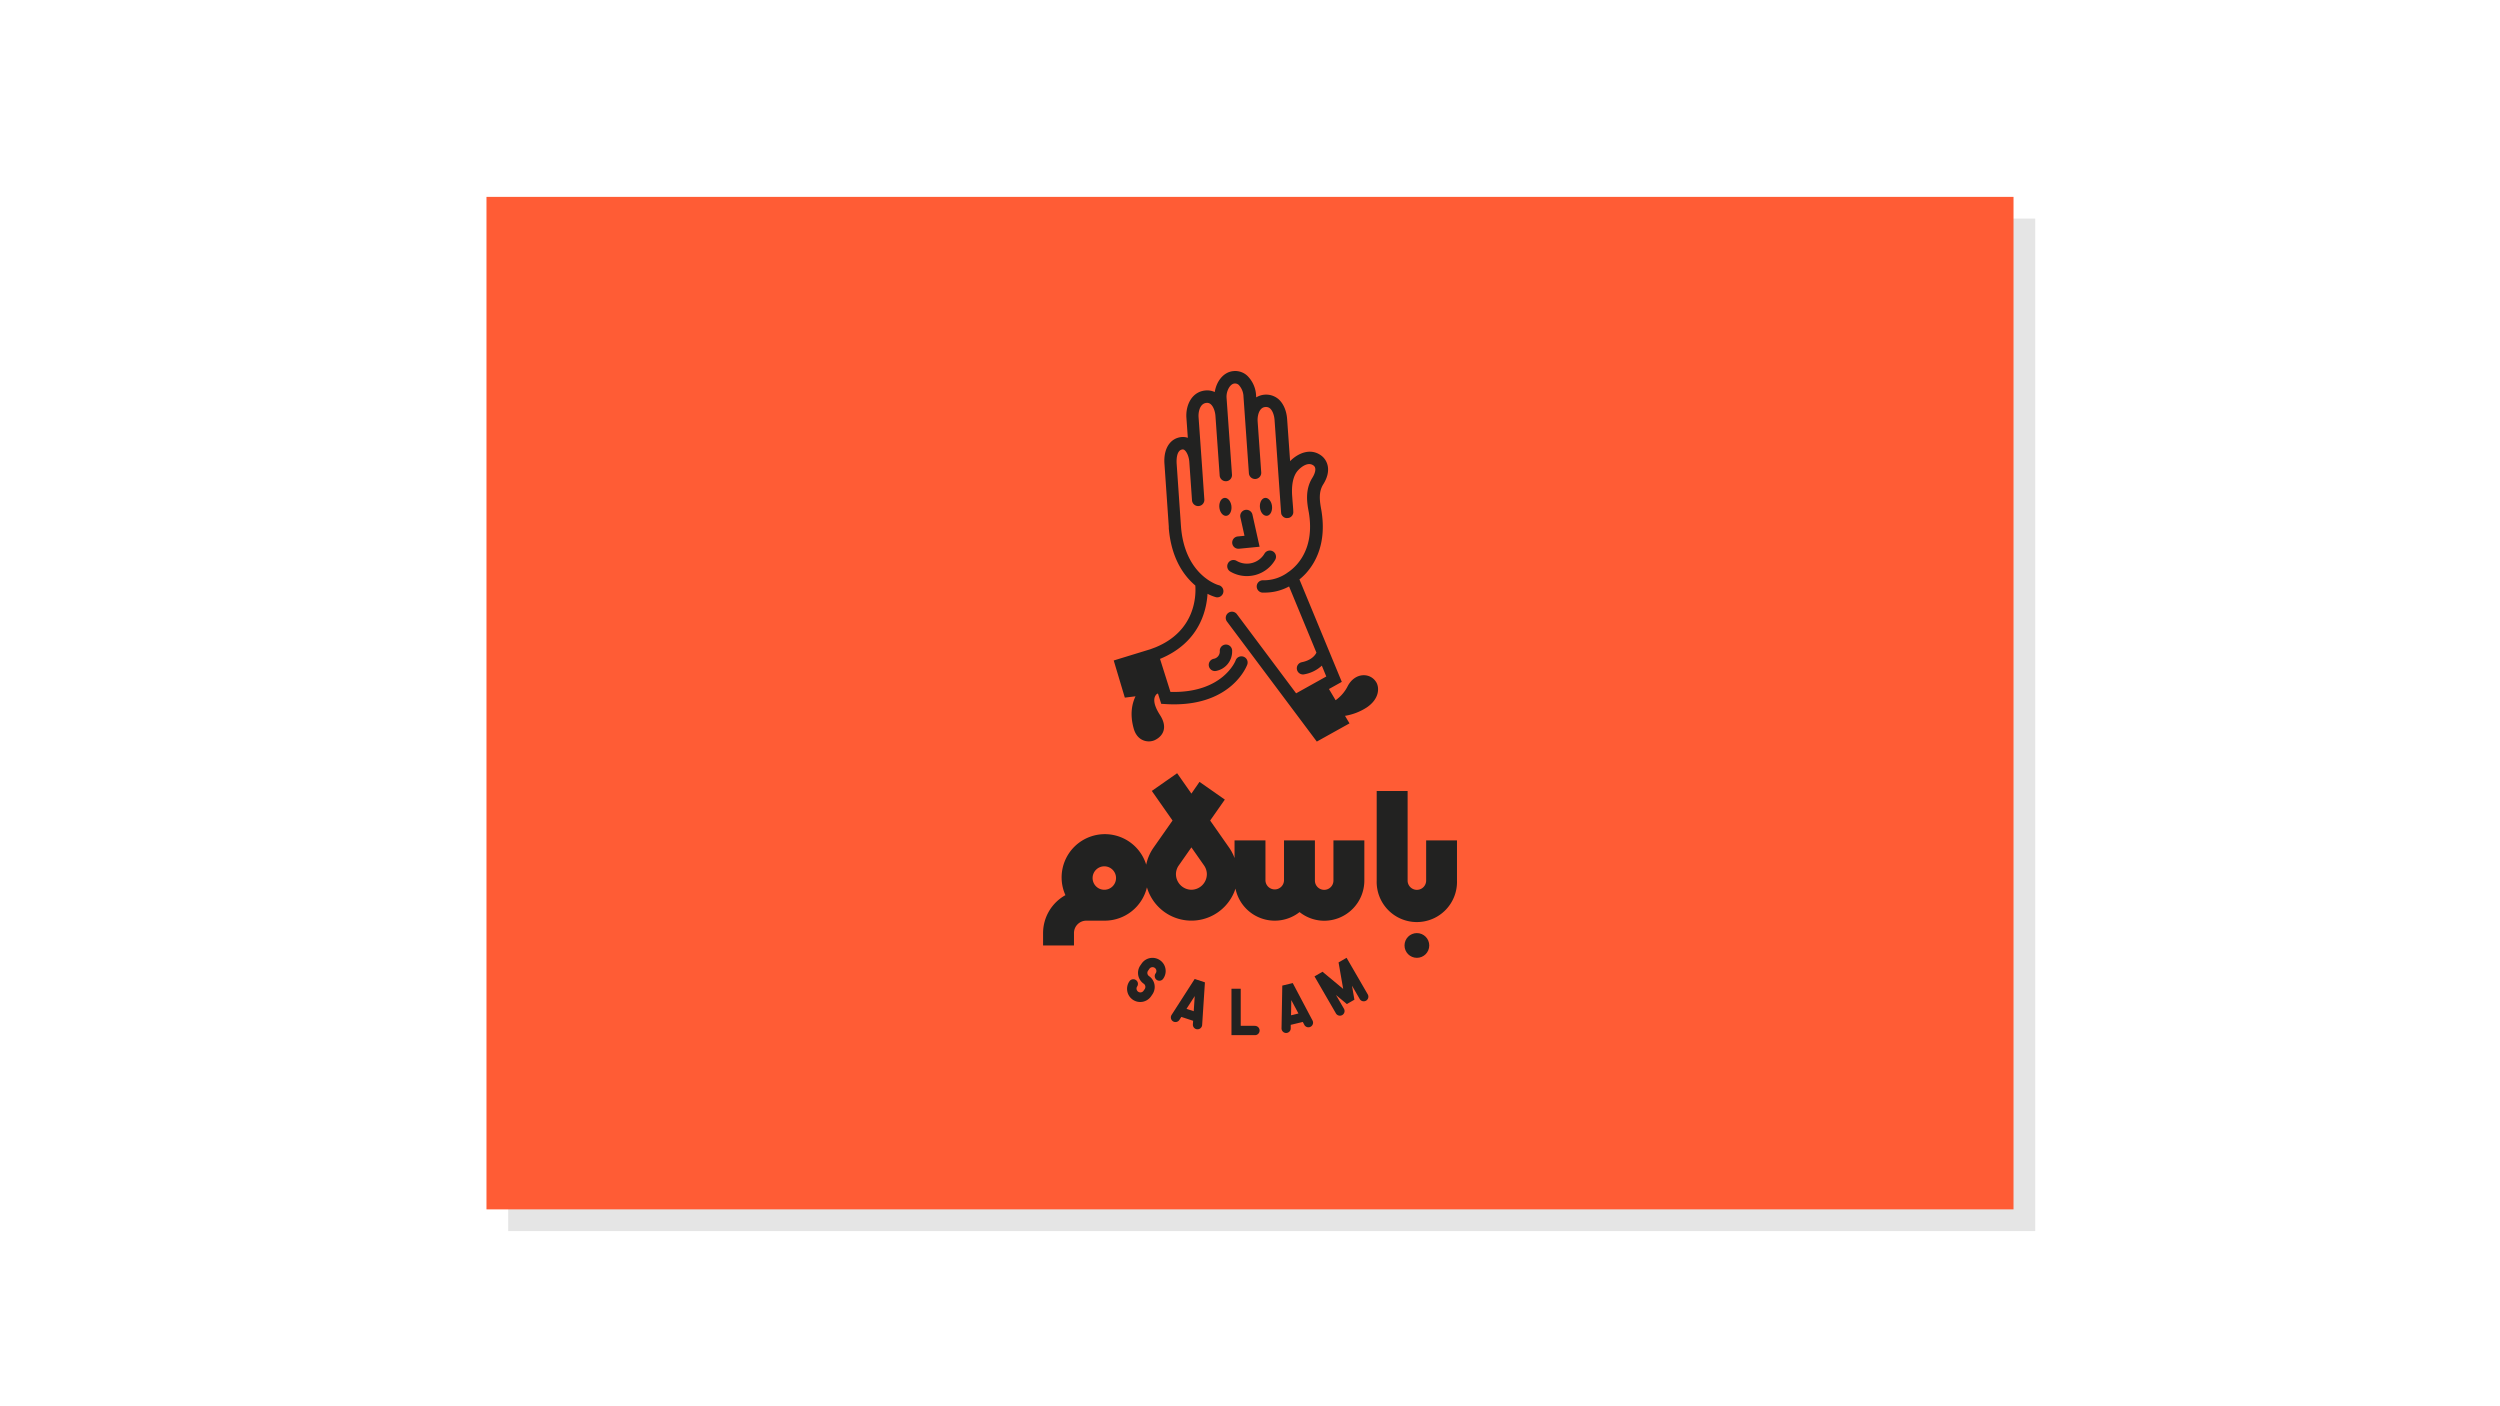 <svg xmlns="http://www.w3.org/2000/svg" viewBox="0 0 1152 648"><defs><style>.cls-1{fill:#e5e5e5;}.cls-2{fill:#ff5c35;}.cls-3{fill:#222221;}</style></defs><g id="Background"><rect class="cls-1" x="234.17" y="100.72" width="703.66" height="466.56"/></g><g id="Graphic"><rect class="cls-2" x="224.17" y="90.72" width="703.66" height="466.56"/><path class="cls-3" d="M562.08,300.07a3.4,3.4,0,0,1-2.77,3.5,2.85,2.85,0,0,0,.51,5.65,3,3,0,0,0,.52-.05,9.11,9.11,0,0,0,7.43-9.19,2.85,2.85,0,1,0-5.69.09Z"/><path class="cls-3" d="M563.94,229.48c-1.51.41-2.4,2.56-2,4.82s1.95,3.74,3.45,3.34,2.39-2.56,2-4.81S565.44,229.08,563.94,229.48Z"/><path class="cls-3" d="M584.09,237.64c1.5-.41,2.39-2.56,2-4.81s-1.94-3.75-3.45-3.35-2.39,2.56-2,4.82S582.58,238,584.09,237.64Z"/><path class="cls-3" d="M567.81,250.29a2.84,2.84,0,0,0,2.83,2.57l.28,0,9.5-.93-3.27-14.69a2.85,2.85,0,1,0-5.56,1.24l1.87,8.41-3.1.31A2.83,2.83,0,0,0,567.81,250.29Z"/><path class="cls-3" d="M565.91,259.47a2.84,2.84,0,0,0,1,3.9,15,15,0,0,0,7.64,2.09,15.48,15.48,0,0,0,3.81-.48,15,15,0,0,0,9.23-7,2.84,2.84,0,1,0-4.9-2.89,9.42,9.42,0,0,1-12.89,3.34A2.85,2.85,0,0,0,565.91,259.47Z"/><path class="cls-3" d="M634.24,314.49c-2.63-4.58-9.66-4.83-13.13,1.52a17.71,17.71,0,0,1-5.66,6.65l-3.07-5.16,5.92-3.3L598.78,267a28.64,28.64,0,0,0,2.91-2.71c4.64-5.08,9.67-14.24,7.21-29.07-.84-4.49-1.36-8.5.83-12,4-6.33,2-11.08-.81-13.23-5.2-3.91-11.12-.9-14.44,2.51l-1.37-19.35c-.27-3.9-1.74-7.27-4-9.24a8.8,8.8,0,0,0-10.25-.79l-.05-.79A13.6,13.6,0,0,0,574.6,173a8.23,8.23,0,0,0-6.22-2c-4.74.43-7.89,4.9-8.62,9.65a8.36,8.36,0,0,0-4.31-.72c-6.29.6-9.16,6.81-8.75,12.64l.65,9.18a6.87,6.87,0,0,0-3-.35c-5.21.58-8.26,5.42-7.77,12.31l2,29h0l0,.57,0,.17c1.16,13.84,6.91,21.85,12.22,26.35.33,4.26.34,20.79-18.33,28.48l-2.38.89-16.89,5.18,5.12,17.12,4.93-.61c-1.52,3.14-2.76,8.14-.81,14.95,1.7,5.93,6.88,6.62,9.79,5.19,3.85-1.9,5.91-5.91,2.31-11.49-4.19-6.5-2.44-9-1.28-9.88l.35,0,1.48,4.69,2,.12c1.35.09,2.66.12,3.92.12,26.54,0,33.37-17.37,33.66-18.14a2.85,2.85,0,1,0-5.33-2c-.06.16-5.93,15.05-30,14.42l-4.8-15.22h0c17.92-7.38,21.4-21.95,21.89-30a19.56,19.56,0,0,0,3.88,1.57,2.54,2.54,0,0,0,.61.07,2.85,2.85,0,0,0,.61-5.63c-.16,0-15.73-4.47-17.35-27.28l-2-29c0-.6-.33-5.91,2.72-6.25a1.28,1.28,0,0,1,1,.36c1.09.91,2,3.16,2.14,5.47l.07,1,1.16,16.49a2.85,2.85,0,1,0,5.68-.4l-1-14.48h0l-.14-2-.07-1h0l-1.44-20.32c-.17-2.48.64-6.28,3.61-6.57a2.56,2.56,0,0,1,2,.62c1.16,1,2,3.1,2.17,5.4a.06.06,0,0,1,0,0l1.94,27.43a2.84,2.84,0,0,0,2.83,2.65h.21a2.85,2.85,0,0,0,2.64-3l-2.5-35.45c-.22-3.07,1.6-6.39,3.6-6.57a2.56,2.56,0,0,1,2,.63,8.15,8.15,0,0,1,2.2,5.39l2.5,35.45a2.85,2.85,0,0,0,5.68-.4l-1.66-23.6a.27.27,0,0,1,0-.09c-.17-2.43.64-6.35,3.54-6.56a2.86,2.86,0,0,1,2.19.67c1.11,1,1.9,3,2.07,5.34l3,42.57a2.93,2.93,0,0,0,.05.29c0,.08,0,.15,0,.22a3,3,0,0,0,.11.32c0,.07,0,.14.08.2a1.4,1.4,0,0,0,.16.26,2.89,2.89,0,0,0,.81.86l.07.05a2.06,2.06,0,0,0,.33.17l.15.08.3.08a2,2,0,0,0,.23.06,2.48,2.48,0,0,0,.27,0l.24,0h.2l.26-.05.27,0,.27-.1.25-.1a2.07,2.07,0,0,0,.25-.15,1.35,1.35,0,0,0,.22-.14,1.9,1.9,0,0,0,.21-.19,1.75,1.75,0,0,0,.36-.4c.05-.07.11-.14.16-.22l.12-.25a2.56,2.56,0,0,0,.11-.24l.08-.29.06-.26c0-.1,0-.2,0-.3a1.79,1.79,0,0,0,0-.23c0-1.17-.25-3.74-.39-5.62l-.12-1.68c-.35-4.94.42-8.82,2.24-11.21.86-1.14,4.7-5,7.64-2.75,1.26.95,1,3.06-.59,5.66-3.55,5.68-2.37,11.93-1.6,16,2.07,12.51-2,20.08-5.82,24.24a23,23,0,0,1-3.51,3.1,2.71,2.71,0,0,0-.58.4,18.73,18.73,0,0,1-11.17,3.45,2.85,2.85,0,0,0-.42,5.68c.43,0,.87,0,1.31,0A23.65,23.65,0,0,0,594,270.24l12.61,30.49c-.51,1.08-2.16,3.49-6.77,4.42a2.85,2.85,0,0,0,.56,5.64,2.74,2.74,0,0,0,.56-.06,16.09,16.09,0,0,0,8.14-4l2.05,5-1.64.91h0l-12.26,6.84-27.37-36.57a2.85,2.85,0,0,0-4.56,3.41l30.36,40.56h0l11.11,14.84,15.06-8.39-2.07-3.47a26.1,26.1,0,0,0,10.11-3.93C635.61,322,635.66,317,634.24,314.49Z"/><path class="cls-3" d="M595.7,453l-4.82,1.16-.35,19.67a2.13,2.13,0,0,0,2.1,2.17h0a2.14,2.14,0,0,0,2.14-2.09l0-1.66,5.56-1.34.78,1.47a2.14,2.14,0,0,0,3.77-2Zm-.79,14.84.12-7,3.29,6.18Z"/><path class="cls-3" d="M620.5,441.35l-3.69,2.14,2.13,12.2-9.53-7.91-3.69,2.14,9.81,16.94a2.14,2.14,0,1,0,3.7-2.14l-3.61-6.23,5,4.17,3.49-2L623,454.21l3.61,6.22a2.14,2.14,0,0,0,3.7-2.14Z"/><path class="cls-3" d="M578.14,472.7h-6.41V455.61h-4.27V477h10.68a2.14,2.14,0,1,0,0-4.27Z"/><path class="cls-3" d="M539.87,467.67a2.13,2.13,0,0,0,3.59,2.31l.9-1.39,5.43,1.79-.11,1.65a2.14,2.14,0,0,0,2,2.27h.14a2.13,2.13,0,0,0,2.13-2l1.28-19.63-4.72-1.56Zm10.2-1.7-3.33-1.09,3.79-5.89Z"/><path class="cls-3" d="M534.5,442.45a6.06,6.06,0,0,0-8.42,1.54l-.61.88a6.05,6.05,0,0,0,1.55,8.42,1.79,1.79,0,0,1,.46,2.48l-.61.88a1.78,1.78,0,0,1-2.93-2,2.14,2.14,0,1,0-3.52-2.43,6.05,6.05,0,1,0,10,6.87l.6-.88a6.06,6.06,0,0,0-1.55-8.42,1.77,1.77,0,0,1-.45-2.47l.61-.88a1.78,1.78,0,0,1,2.47-.46,1.79,1.79,0,0,1,.46,2.48,2.14,2.14,0,1,0,3.52,2.42,6.06,6.06,0,0,0-1.55-8.41Z"/><circle class="cls-3" cx="652.9" cy="435.67" r="5.7"/><path class="cls-3" d="M657.17,387.26v18.51a4.27,4.27,0,1,1-8.54,0V364.48H634.38v41.29a18.51,18.51,0,1,0,37,0V387.26Z"/><path class="cls-3" d="M610.18,424.28a18.53,18.53,0,0,0,18.51-18.51V387.26H614.45v18.51a4.27,4.27,0,0,1-8.54,0V387.26H591.67v18.51a4.28,4.28,0,0,1-8.55,0V387.26H568.88v8.14a21,21,0,0,0-2.44-4.73h0l-8.8-12.57,6.76-9.65-11.67-8.17L549,365.69l-6.58-9.39-11.66,8.16,9.55,13.64-8.81,12.57h0a21.19,21.19,0,0,0-3.33,7.77,19.93,19.93,0,1,0-37.22,14.05,20,20,0,0,0-10.3,17.45v5.73h14.24v-5.73a5.7,5.7,0,0,1,5.69-5.7h7.72c.28,0,.55,0,.83,0a20,20,0,0,0,19.38-15.36,21.35,21.35,0,0,0,40.8.58,18.48,18.48,0,0,0,29.53,10.83A18.36,18.36,0,0,0,610.18,424.28ZM509.08,410v0h-.42a5.4,5.4,0,1,1,.42,0ZM549,410a7.21,7.21,0,0,1-7.12-7.12,7,7,0,0,1,1.29-4.08h0l5.83-8.33,5.83,8.33h0a7.08,7.08,0,0,1,1.29,4.08A7.21,7.21,0,0,1,549,410Z"/></g></svg>